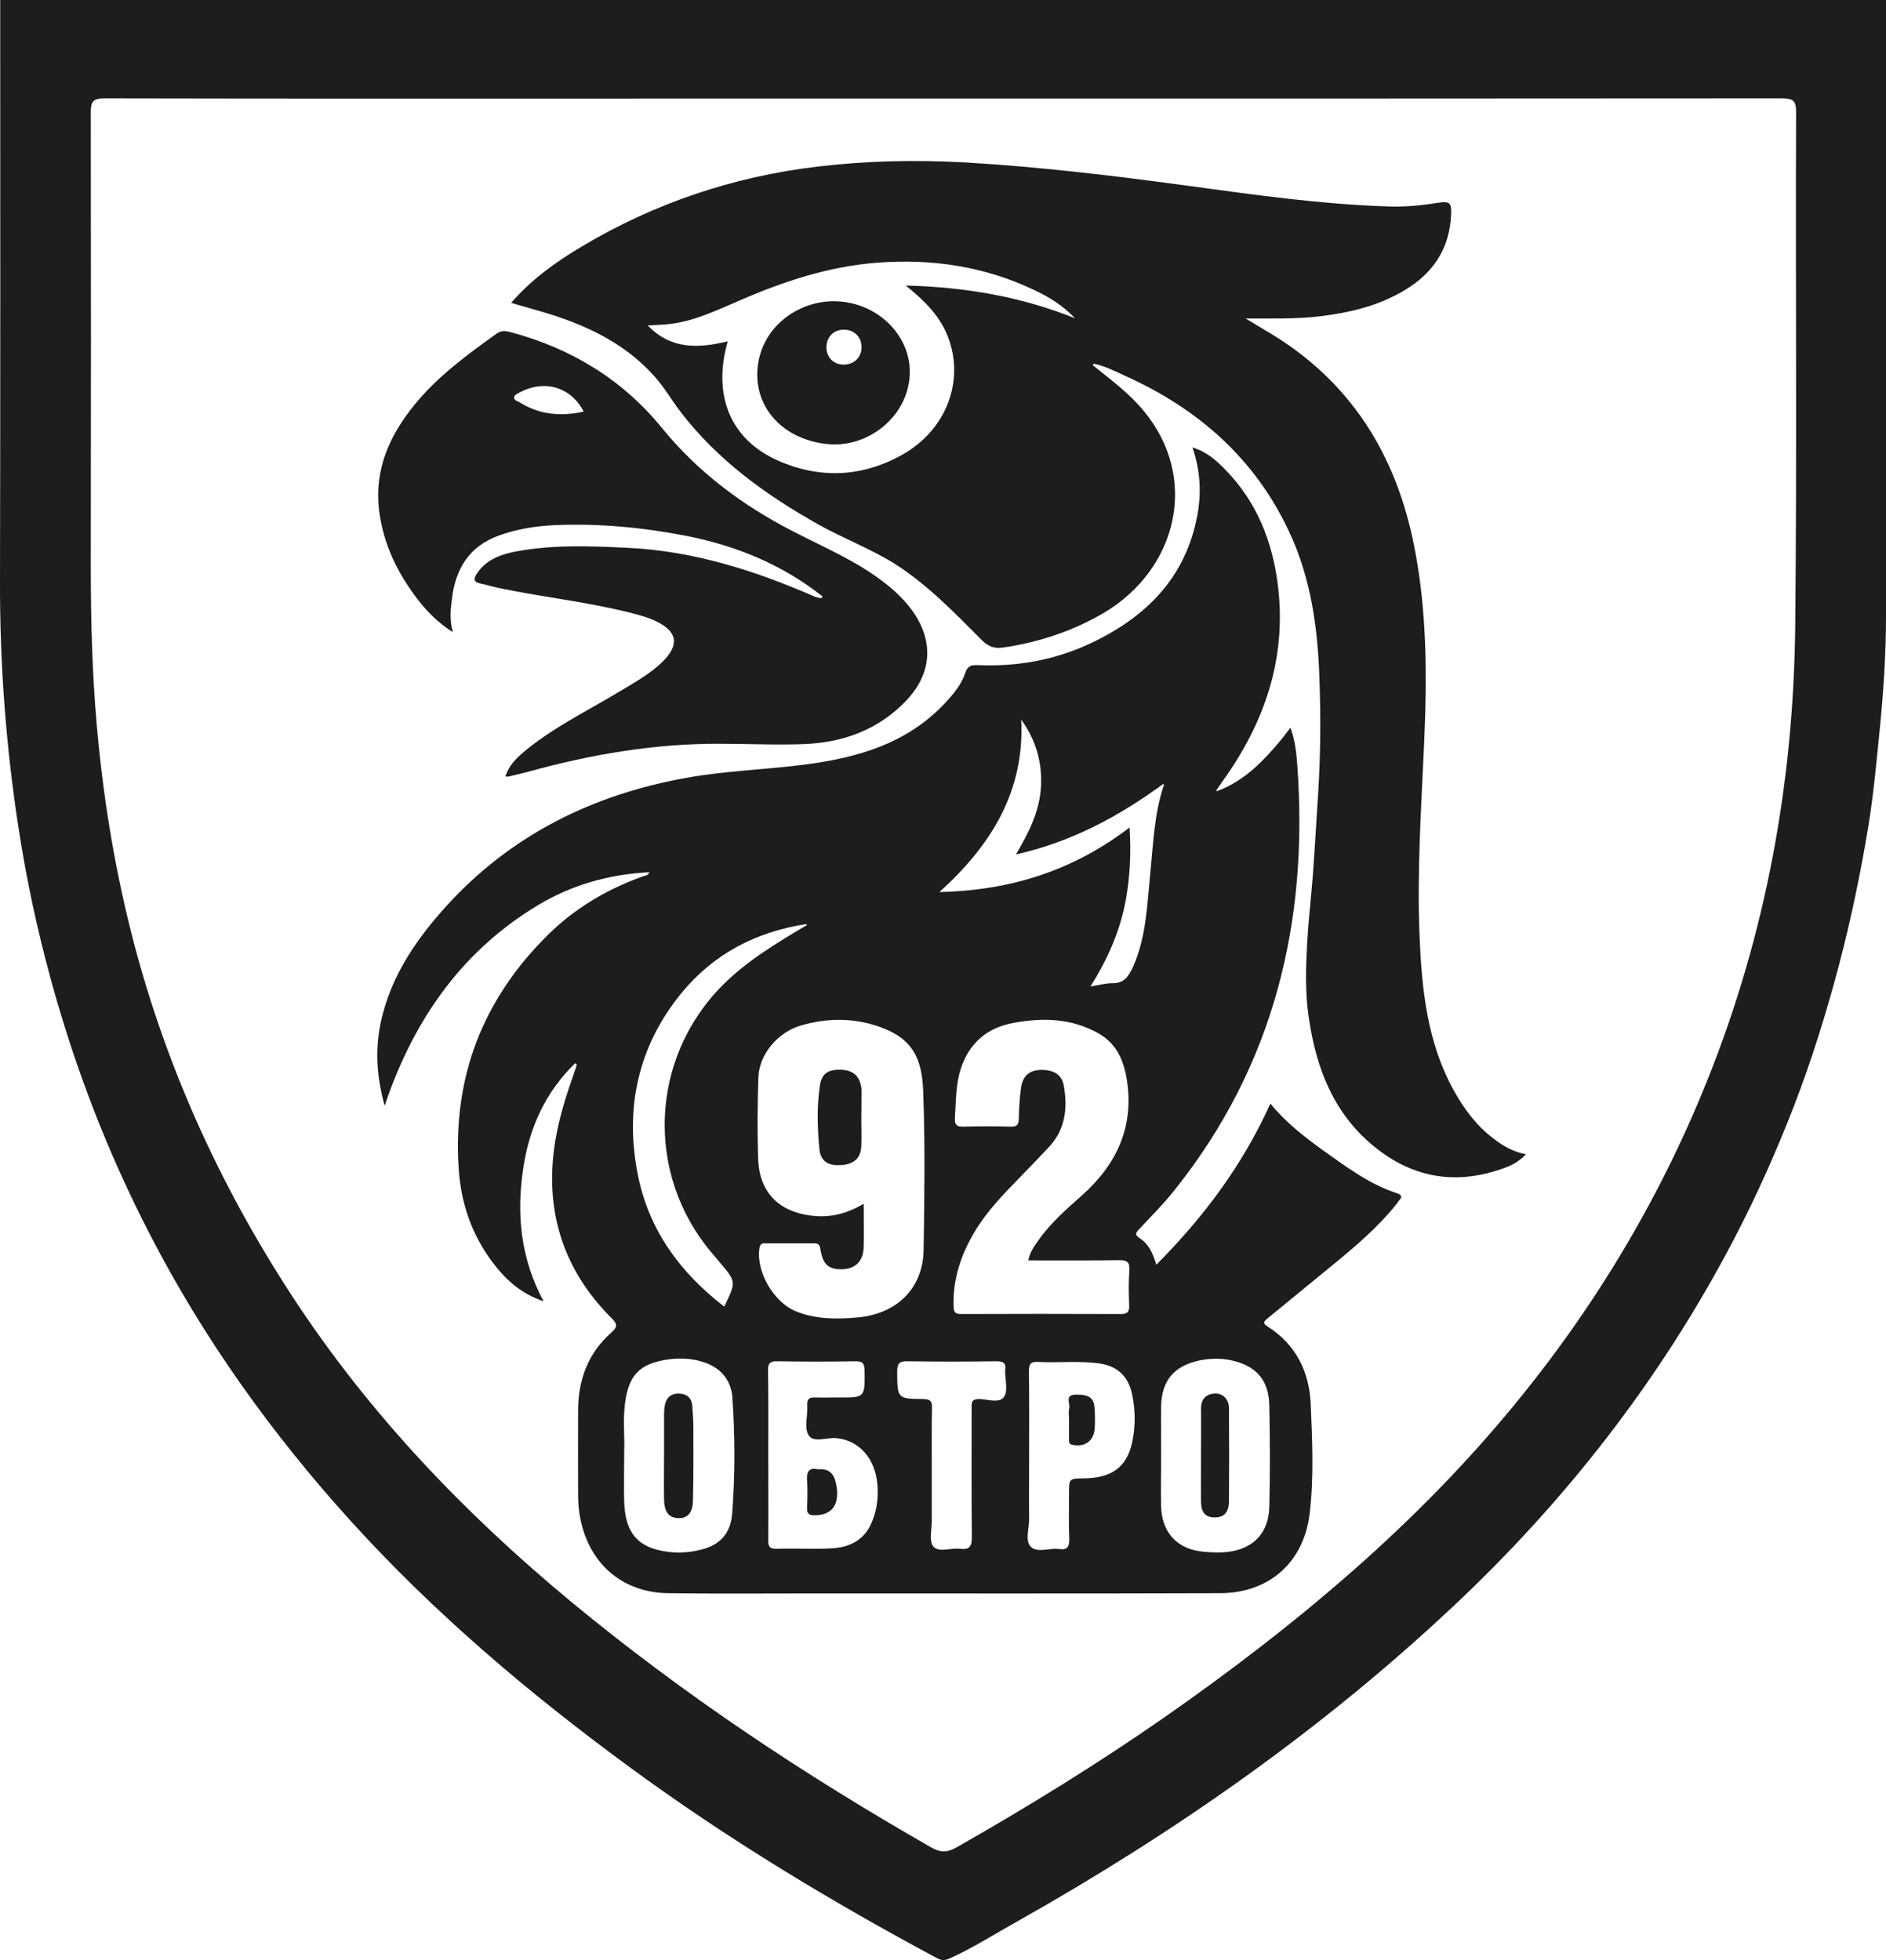 <svg width="51" height="53" viewBox="0 0 51 53" fill="none" xmlns="http://www.w3.org/2000/svg">
<path d="M37.773 32.265C37.011 32.015 36.391 31.54 35.753 31.088C35.253 30.726 34.764 30.346 34.353 29.841C33.603 31.504 32.554 32.906 31.267 34.201C31.178 33.886 31.059 33.637 30.82 33.482C30.654 33.375 30.731 33.316 30.82 33.221C31.136 32.882 31.47 32.55 31.756 32.187C34.455 28.814 35.39 24.923 35.08 20.682C35.056 20.355 35.021 20.022 34.895 19.678C34.812 19.785 34.746 19.874 34.681 19.957C34.187 20.557 33.662 21.115 32.906 21.394L32.888 21.377C32.947 21.288 33.007 21.198 33.072 21.109C34.193 19.541 34.788 17.825 34.562 15.876C34.419 14.664 33.996 13.577 33.126 12.692C32.888 12.449 32.632 12.217 32.244 12.098C32.459 12.716 32.489 13.316 32.381 13.916C32.071 15.615 30.993 16.69 29.486 17.397C28.515 17.854 27.49 18.032 26.423 17.985C26.245 17.979 26.155 18.026 26.102 18.199C25.994 18.514 25.786 18.763 25.559 19.007C24.529 20.111 23.182 20.492 21.752 20.676C20.692 20.812 19.619 20.842 18.565 21.032C16.015 21.489 13.81 22.582 12.059 24.513C11.296 25.356 10.653 26.283 10.355 27.4C10.134 28.22 10.158 29.033 10.402 29.901C10.45 29.77 10.474 29.681 10.504 29.604C11.284 27.453 12.547 25.683 14.537 24.483C15.461 23.925 16.474 23.64 17.558 23.586C17.522 23.687 17.439 23.675 17.379 23.699C16.414 24.044 15.544 24.561 14.817 25.279C13.054 27.02 12.238 29.128 12.404 31.605C12.464 32.532 12.756 33.387 13.322 34.136C13.667 34.593 14.079 34.979 14.698 35.187C14.079 34.029 13.965 32.847 14.144 31.623C14.305 30.512 14.74 29.538 15.556 28.748C15.568 28.76 15.586 28.778 15.598 28.79C15.562 28.891 15.532 28.998 15.496 29.099C15.187 29.96 14.948 30.839 14.931 31.754C14.901 33.274 15.461 34.569 16.539 35.645C16.7 35.805 16.7 35.882 16.533 36.031C15.908 36.583 15.639 37.296 15.633 38.115C15.628 38.888 15.633 39.66 15.633 40.432C15.633 40.699 15.663 40.967 15.729 41.222C16.015 42.363 16.897 43.069 18.076 43.081C19.375 43.099 20.68 43.087 21.979 43.087C25.649 43.087 29.325 43.093 32.995 43.081C34.324 43.075 35.253 42.244 35.414 40.937C35.533 39.951 35.485 38.959 35.444 37.973C35.408 37.106 35.05 36.363 34.288 35.876C34.151 35.793 34.157 35.745 34.276 35.65C34.86 35.175 35.438 34.694 36.022 34.219C36.653 33.702 37.273 33.179 37.779 32.538C37.815 32.455 38.011 32.342 37.773 32.265ZM15.61 28.671C15.61 28.671 15.616 28.677 15.622 28.683C15.61 28.677 15.61 28.671 15.61 28.671ZM27.615 19.458C28.002 19.993 28.181 20.593 28.151 21.246C28.121 21.905 27.841 22.482 27.472 23.105C28.997 22.761 30.266 22.066 31.458 21.198L31.476 21.216C31.207 22.012 31.184 22.844 31.1 23.669C31.017 24.501 30.993 25.345 30.642 26.135C30.522 26.396 30.403 26.592 30.081 26.586C29.897 26.586 29.712 26.639 29.486 26.675C29.968 25.915 30.302 25.137 30.451 24.293C30.558 23.675 30.588 23.058 30.546 22.375C29.039 23.527 27.353 24.079 25.404 24.121C26.823 22.838 27.71 21.377 27.615 19.458ZM30.534 35.288C30.54 35.46 30.505 35.532 30.308 35.532C28.872 35.526 27.43 35.526 25.988 35.532C25.834 35.532 25.792 35.484 25.786 35.33C25.762 34.605 25.977 33.952 26.34 33.334C26.668 32.775 27.114 32.312 27.567 31.849C27.829 31.581 28.091 31.308 28.348 31.035C28.806 30.554 28.878 29.972 28.765 29.348C28.711 29.057 28.485 28.92 28.139 28.932C27.835 28.938 27.651 29.099 27.609 29.419C27.573 29.693 27.555 29.972 27.549 30.245C27.549 30.411 27.496 30.471 27.329 30.465C26.9 30.453 26.477 30.453 26.048 30.465C25.881 30.471 25.81 30.417 25.822 30.245C25.851 29.794 25.84 29.336 25.982 28.897C26.209 28.208 26.686 27.792 27.4 27.661C28.193 27.513 28.967 27.53 29.7 27.94C30.177 28.208 30.373 28.641 30.463 29.146C30.683 30.435 30.218 31.463 29.265 32.318C28.842 32.692 28.413 33.066 28.086 33.53C27.972 33.69 27.853 33.851 27.806 34.082C28.64 34.082 29.456 34.088 30.266 34.076C30.469 34.076 30.552 34.118 30.54 34.338C30.516 34.653 30.522 34.973 30.534 35.288ZM19.798 40.937C19.756 41.454 19.482 41.769 18.976 41.899C18.571 42.006 18.154 42.012 17.743 41.899C17.165 41.739 16.903 41.341 16.879 40.61C16.867 40.194 16.879 39.779 16.879 39.25C16.897 38.87 16.837 38.377 16.909 37.884C17.016 37.189 17.296 36.892 17.981 36.773C18.332 36.714 18.696 36.72 19.041 36.838C19.482 36.987 19.762 37.302 19.804 37.771C19.876 38.828 19.881 39.886 19.798 40.937ZM19.536 26.645C17.57 28.623 17.445 31.748 19.244 33.874C19.316 33.958 19.387 34.041 19.453 34.124C19.911 34.658 19.911 34.658 19.584 35.33C18.386 34.409 17.54 33.251 17.248 31.766C16.891 29.966 17.248 28.303 18.422 26.859C19.292 25.796 20.442 25.196 21.8 24.988C21.806 24.994 21.818 25.006 21.824 25.012C21.014 25.493 20.203 25.974 19.536 26.645ZM23.355 32.55C22.884 32.829 22.426 32.936 21.925 32.87C21.049 32.758 20.531 32.229 20.501 31.338C20.477 30.607 20.483 29.871 20.507 29.14C20.525 28.517 21.025 27.916 21.651 27.732C22.354 27.524 23.069 27.519 23.76 27.756C24.69 28.077 24.928 28.629 24.964 29.497C25.017 30.928 24.999 32.366 24.976 33.797C24.958 34.843 24.249 35.538 23.164 35.627C22.61 35.674 22.056 35.674 21.526 35.46C20.912 35.211 20.436 34.373 20.537 33.744C20.555 33.637 20.608 33.613 20.698 33.619C21.133 33.619 21.574 33.619 22.009 33.619C22.134 33.619 22.169 33.666 22.187 33.791C22.253 34.201 22.42 34.338 22.795 34.32C23.14 34.302 23.343 34.1 23.355 33.72C23.367 33.34 23.355 32.965 23.355 32.55ZM23.534 41.252C23.319 41.685 22.914 41.852 22.455 41.87C21.973 41.893 21.484 41.864 20.996 41.881C20.799 41.887 20.769 41.798 20.775 41.632C20.781 40.872 20.775 40.105 20.775 39.345C20.775 38.585 20.781 37.819 20.769 37.058C20.763 36.862 20.829 36.803 21.02 36.809C21.723 36.821 22.431 36.821 23.135 36.809C23.307 36.809 23.373 36.85 23.379 37.04C23.391 37.795 23.397 37.795 22.652 37.789C22.455 37.789 22.253 37.795 22.056 37.789C21.901 37.783 21.818 37.813 21.83 37.997C21.848 38.27 21.74 38.608 21.866 38.81C21.997 39.024 22.36 38.864 22.616 38.888C23.224 38.947 23.659 39.422 23.724 40.123C23.76 40.521 23.706 40.901 23.534 41.252ZM27.15 37.771C27.025 37.955 26.709 37.836 26.477 37.83C26.25 37.83 26.274 37.955 26.274 38.098C26.274 39.256 26.268 40.408 26.28 41.567C26.28 41.804 26.227 41.911 25.971 41.881C25.72 41.846 25.381 41.994 25.238 41.816C25.113 41.668 25.202 41.341 25.196 41.097C25.196 40.682 25.196 40.266 25.196 39.85C25.196 39.256 25.19 38.662 25.202 38.068C25.208 37.89 25.16 37.836 24.97 37.83C24.261 37.824 24.267 37.819 24.261 37.094C24.261 36.88 24.308 36.803 24.541 36.809C25.345 36.821 26.149 36.821 26.948 36.809C27.132 36.809 27.21 36.862 27.18 37.04C27.18 37.052 27.18 37.058 27.18 37.07C27.18 37.314 27.263 37.611 27.15 37.771ZM30.612 39.012C30.469 39.672 30.058 39.969 29.313 39.975C28.908 39.981 28.908 39.981 28.908 40.385C28.908 40.788 28.896 41.198 28.914 41.602C28.92 41.816 28.872 41.917 28.64 41.887C28.378 41.852 28.038 42 27.871 41.822C27.716 41.662 27.829 41.329 27.829 41.08C27.823 40.509 27.829 39.933 27.829 39.363C27.829 38.603 27.835 37.842 27.823 37.082C27.823 36.892 27.865 36.815 28.068 36.827C28.622 36.856 29.176 36.791 29.73 36.868C30.207 36.939 30.498 37.201 30.606 37.67C30.701 38.104 30.713 38.561 30.612 39.012ZM34.324 38.009C34.341 38.917 34.347 39.826 34.324 40.735C34.306 41.573 33.746 42.018 32.816 41.977C32.649 41.971 32.477 41.959 32.316 41.923C31.75 41.792 31.416 41.365 31.398 40.735C31.386 40.284 31.398 39.826 31.398 39.369C31.398 38.923 31.392 38.478 31.398 38.032C31.41 37.325 31.756 36.928 32.447 36.785C32.721 36.731 33.001 36.725 33.275 36.779C33.96 36.922 34.312 37.308 34.324 38.009Z" fill="#1D1D1D"/>
<path d="M39.328 29.514C38.595 28.208 38.446 26.764 38.387 25.309C38.315 23.557 38.434 21.81 38.512 20.064C38.589 18.312 38.589 16.565 38.255 14.837C37.767 12.283 36.504 10.263 34.216 8.932C34.061 8.843 33.906 8.742 33.686 8.612C34.419 8.612 35.062 8.629 35.7 8.552C36.575 8.445 37.415 8.237 38.154 7.738C38.828 7.281 39.197 6.645 39.239 5.826C39.256 5.469 39.203 5.434 38.857 5.487C38.416 5.558 37.969 5.6 37.523 5.582C35.729 5.523 33.948 5.273 32.172 5.03C30.165 4.757 28.151 4.513 26.125 4.394C24.773 4.317 23.432 4.347 22.086 4.507C19.822 4.78 17.701 5.493 15.746 6.657C15.049 7.073 14.382 7.542 13.822 8.19C14.126 8.279 14.4 8.356 14.668 8.433C15.812 8.772 16.878 9.259 17.695 10.174C17.963 10.471 18.159 10.815 18.398 11.13C19.399 12.437 20.698 13.376 22.121 14.177C22.807 14.563 23.545 14.837 24.207 15.252C25.088 15.817 25.815 16.571 26.548 17.308C26.721 17.48 26.888 17.545 27.126 17.51C28.097 17.367 29.015 17.064 29.861 16.565C31.833 15.389 32.447 12.924 30.915 11.095C30.516 10.619 30.022 10.257 29.545 9.871C29.557 9.859 29.569 9.847 29.581 9.835C29.873 9.895 30.141 10.031 30.409 10.156C32.411 11.053 33.96 12.419 34.883 14.427C35.443 15.645 35.628 16.945 35.676 18.264C35.717 19.315 35.712 20.373 35.646 21.43C35.598 22.167 35.557 22.909 35.503 23.646C35.455 24.258 35.384 24.875 35.348 25.481C35.312 26.152 35.288 26.835 35.39 27.513C35.586 28.849 36.039 30.067 37.112 30.964C38.19 31.867 39.405 32.069 40.728 31.564C40.919 31.492 41.092 31.391 41.264 31.213C40.901 31.142 40.633 30.976 40.383 30.786C39.93 30.441 39.602 30.002 39.328 29.514ZM24.493 7.721C24.999 8.13 25.41 8.534 25.631 9.099C26.095 10.293 25.595 11.629 24.391 12.3C23.307 12.906 22.157 12.954 21.025 12.449C19.75 11.879 19.262 10.691 19.679 9.229C18.898 9.419 18.154 9.461 17.516 8.802C17.748 8.784 17.957 8.784 18.165 8.754C18.821 8.665 19.405 8.38 20 8.125C21.192 7.608 22.407 7.204 23.724 7.103C25.208 6.99 26.62 7.204 27.96 7.839C28.365 8.029 28.753 8.267 29.068 8.606C27.621 8.024 26.113 7.762 24.493 7.721Z" fill="#1D1D1D"/>
<path d="M11.332 16.256C11.576 16.565 11.85 16.838 12.244 17.094C12.154 16.755 12.184 16.476 12.22 16.203C12.315 15.395 12.673 14.783 13.477 14.486C13.966 14.308 14.472 14.225 14.99 14.201C16.194 14.148 17.385 14.261 18.565 14.492C19.918 14.759 21.163 15.27 22.247 16.132C22.229 16.149 22.217 16.161 22.199 16.179C22.14 16.161 22.08 16.155 22.027 16.132C20.412 15.425 18.744 14.896 16.968 14.813C15.956 14.765 14.943 14.724 13.942 14.914C13.543 14.991 13.155 15.128 12.905 15.496C12.804 15.645 12.792 15.74 13 15.781C13.197 15.823 13.382 15.882 13.578 15.918C14.734 16.155 15.908 16.28 17.052 16.571C17.35 16.648 17.648 16.726 17.91 16.892C18.273 17.124 18.321 17.397 18.059 17.735C17.981 17.836 17.886 17.925 17.791 18.009C17.475 18.282 17.111 18.484 16.754 18.698C15.872 19.232 14.937 19.678 14.144 20.349C13.936 20.527 13.757 20.717 13.668 20.991C13.709 21.002 13.721 21.002 13.733 21.002C13.924 20.955 14.12 20.913 14.311 20.86C15.997 20.396 17.713 20.105 19.465 20.111C20.251 20.111 21.032 20.153 21.818 20.117C22.837 20.064 23.754 19.719 24.481 18.971C25.196 18.234 25.268 17.361 24.678 16.524C24.457 16.215 24.183 15.959 23.88 15.728C23.135 15.158 22.271 14.795 21.443 14.367C20.078 13.666 18.875 12.77 17.898 11.57C16.831 10.263 15.455 9.425 13.822 8.986C13.685 8.95 13.56 8.926 13.429 9.021C12.631 9.592 11.838 10.174 11.213 10.94C10.54 11.766 10.123 12.681 10.248 13.779C10.361 14.718 10.76 15.526 11.332 16.256ZM13.906 10.726C13.918 10.679 14.001 10.637 14.061 10.607C14.728 10.257 15.443 10.465 15.783 11.13C15.157 11.267 14.585 11.213 14.055 10.881C13.989 10.845 13.882 10.821 13.906 10.726Z" fill="#1D1D1D"/>
<path d="M23.296 29.491C23.296 29.461 23.296 29.431 23.29 29.401C23.236 29.081 23.057 28.932 22.724 28.926C22.384 28.92 22.217 29.033 22.169 29.366C22.086 29.936 22.104 30.506 22.158 31.077C22.193 31.403 22.402 31.534 22.753 31.504C23.093 31.48 23.278 31.314 23.29 30.993C23.302 30.738 23.29 30.483 23.29 30.227C23.296 29.984 23.296 29.734 23.296 29.491Z" fill="#1D1D1D"/>
<path d="M18.72 38.009C18.702 37.795 18.565 37.688 18.363 37.682C18.16 37.676 18.023 37.783 17.981 37.985C17.963 38.068 17.957 38.163 17.957 38.246C17.957 38.62 17.957 38.995 17.957 39.369C17.957 39.761 17.951 40.159 17.957 40.551C17.963 40.883 18.088 41.044 18.339 41.05C18.589 41.062 18.732 40.913 18.738 40.575C18.756 39.933 18.75 39.292 18.75 38.65C18.75 38.442 18.738 38.228 18.72 38.009Z" fill="#1D1D1D"/>
<path d="M32.834 37.682C32.584 37.706 32.477 37.854 32.477 38.098C32.483 38.519 32.477 38.947 32.477 39.369C32.477 39.785 32.471 40.2 32.477 40.61C32.483 40.907 32.602 41.032 32.852 41.032C33.144 41.032 33.228 40.842 33.233 40.604C33.239 39.767 33.239 38.923 33.233 38.086C33.233 37.83 33.061 37.664 32.834 37.682Z" fill="#1D1D1D"/>
<path d="M22.116 39.731C21.895 39.678 21.806 39.779 21.824 40.028C21.841 40.272 21.836 40.521 21.824 40.765C21.818 40.907 21.853 40.973 22.014 40.973C22.509 40.984 22.729 40.664 22.604 40.105C22.55 39.85 22.419 39.702 22.116 39.731Z" fill="#1D1D1D"/>
<path d="M29.093 37.712C28.777 37.718 28.944 37.943 28.914 38.074C28.89 38.175 28.908 38.288 28.908 38.401C28.908 38.567 28.908 38.733 28.908 38.906C28.908 38.983 28.896 39.054 29.015 39.072C29.331 39.131 29.569 38.971 29.599 38.65C29.617 38.466 29.611 38.276 29.599 38.092C29.587 37.795 29.444 37.706 29.093 37.712Z" fill="#1D1D1D"/>
<path d="M22.741 8.154C21.693 8.053 20.579 8.784 20.483 9.978C20.4 11.035 21.186 11.89 22.384 12.009C23.474 12.11 24.493 11.29 24.594 10.227C24.696 9.2 23.867 8.261 22.741 8.154ZM22.801 9.859C22.533 9.853 22.348 9.657 22.348 9.384C22.354 9.099 22.557 8.903 22.843 8.915C23.111 8.926 23.302 9.122 23.296 9.396C23.296 9.669 23.087 9.865 22.801 9.859Z" fill="#1D1D1D"/>
<path d="M0.006 0C0.006 5.542 0.012 10.18 0 15.722C-0.006 17.955 0.161 20.183 0.501 22.386C0.709 23.753 1.001 25.113 1.365 26.449C2.02 28.855 2.908 31.166 4.058 33.387C5.511 36.203 7.34 38.757 9.467 41.109C11.737 43.616 14.305 45.79 17.028 47.786C19.667 49.722 22.462 51.409 25.345 52.954C25.494 53.031 25.584 53.001 25.715 52.942C26.334 52.657 26.912 52.288 27.508 51.956C31.738 49.574 35.7 46.806 39.245 43.485C42.337 40.593 44.905 37.296 46.871 33.542C47.491 32.36 48.033 31.142 48.516 29.895C48.992 28.659 49.385 27.394 49.725 26.111C50.053 24.863 50.315 23.604 50.523 22.339C50.666 21.466 50.744 20.587 50.833 19.701C50.934 18.686 51 17.67 51 16.648C51 10.797 51 5.851 51 0H0.006ZM48.545 16.951C48.498 21.175 47.747 25.279 46.168 29.212C44.84 32.526 43.005 35.544 40.711 38.276C38.053 41.442 34.902 44.05 31.529 46.408C29.706 47.679 27.818 48.843 25.887 49.942C25.649 50.079 25.464 50.114 25.19 49.96C21.759 48 18.476 45.82 15.431 43.301C12.542 40.907 9.968 38.211 7.906 35.056C5.893 31.974 4.403 28.659 3.515 25.083C3.068 23.277 2.777 21.448 2.616 19.595C2.491 18.175 2.455 16.755 2.455 15.33C2.461 11.231 2.461 7.133 2.455 3.04C2.455 2.749 2.514 2.66 2.824 2.66C8.067 2.672 13.304 2.666 18.547 2.666C20.871 2.666 23.194 2.666 25.518 2.666C33.073 2.666 40.627 2.666 48.182 2.66C48.468 2.66 48.569 2.707 48.569 3.022C48.551 7.667 48.593 12.306 48.545 16.951Z" fill="#1D1D1D"/>
</svg>
